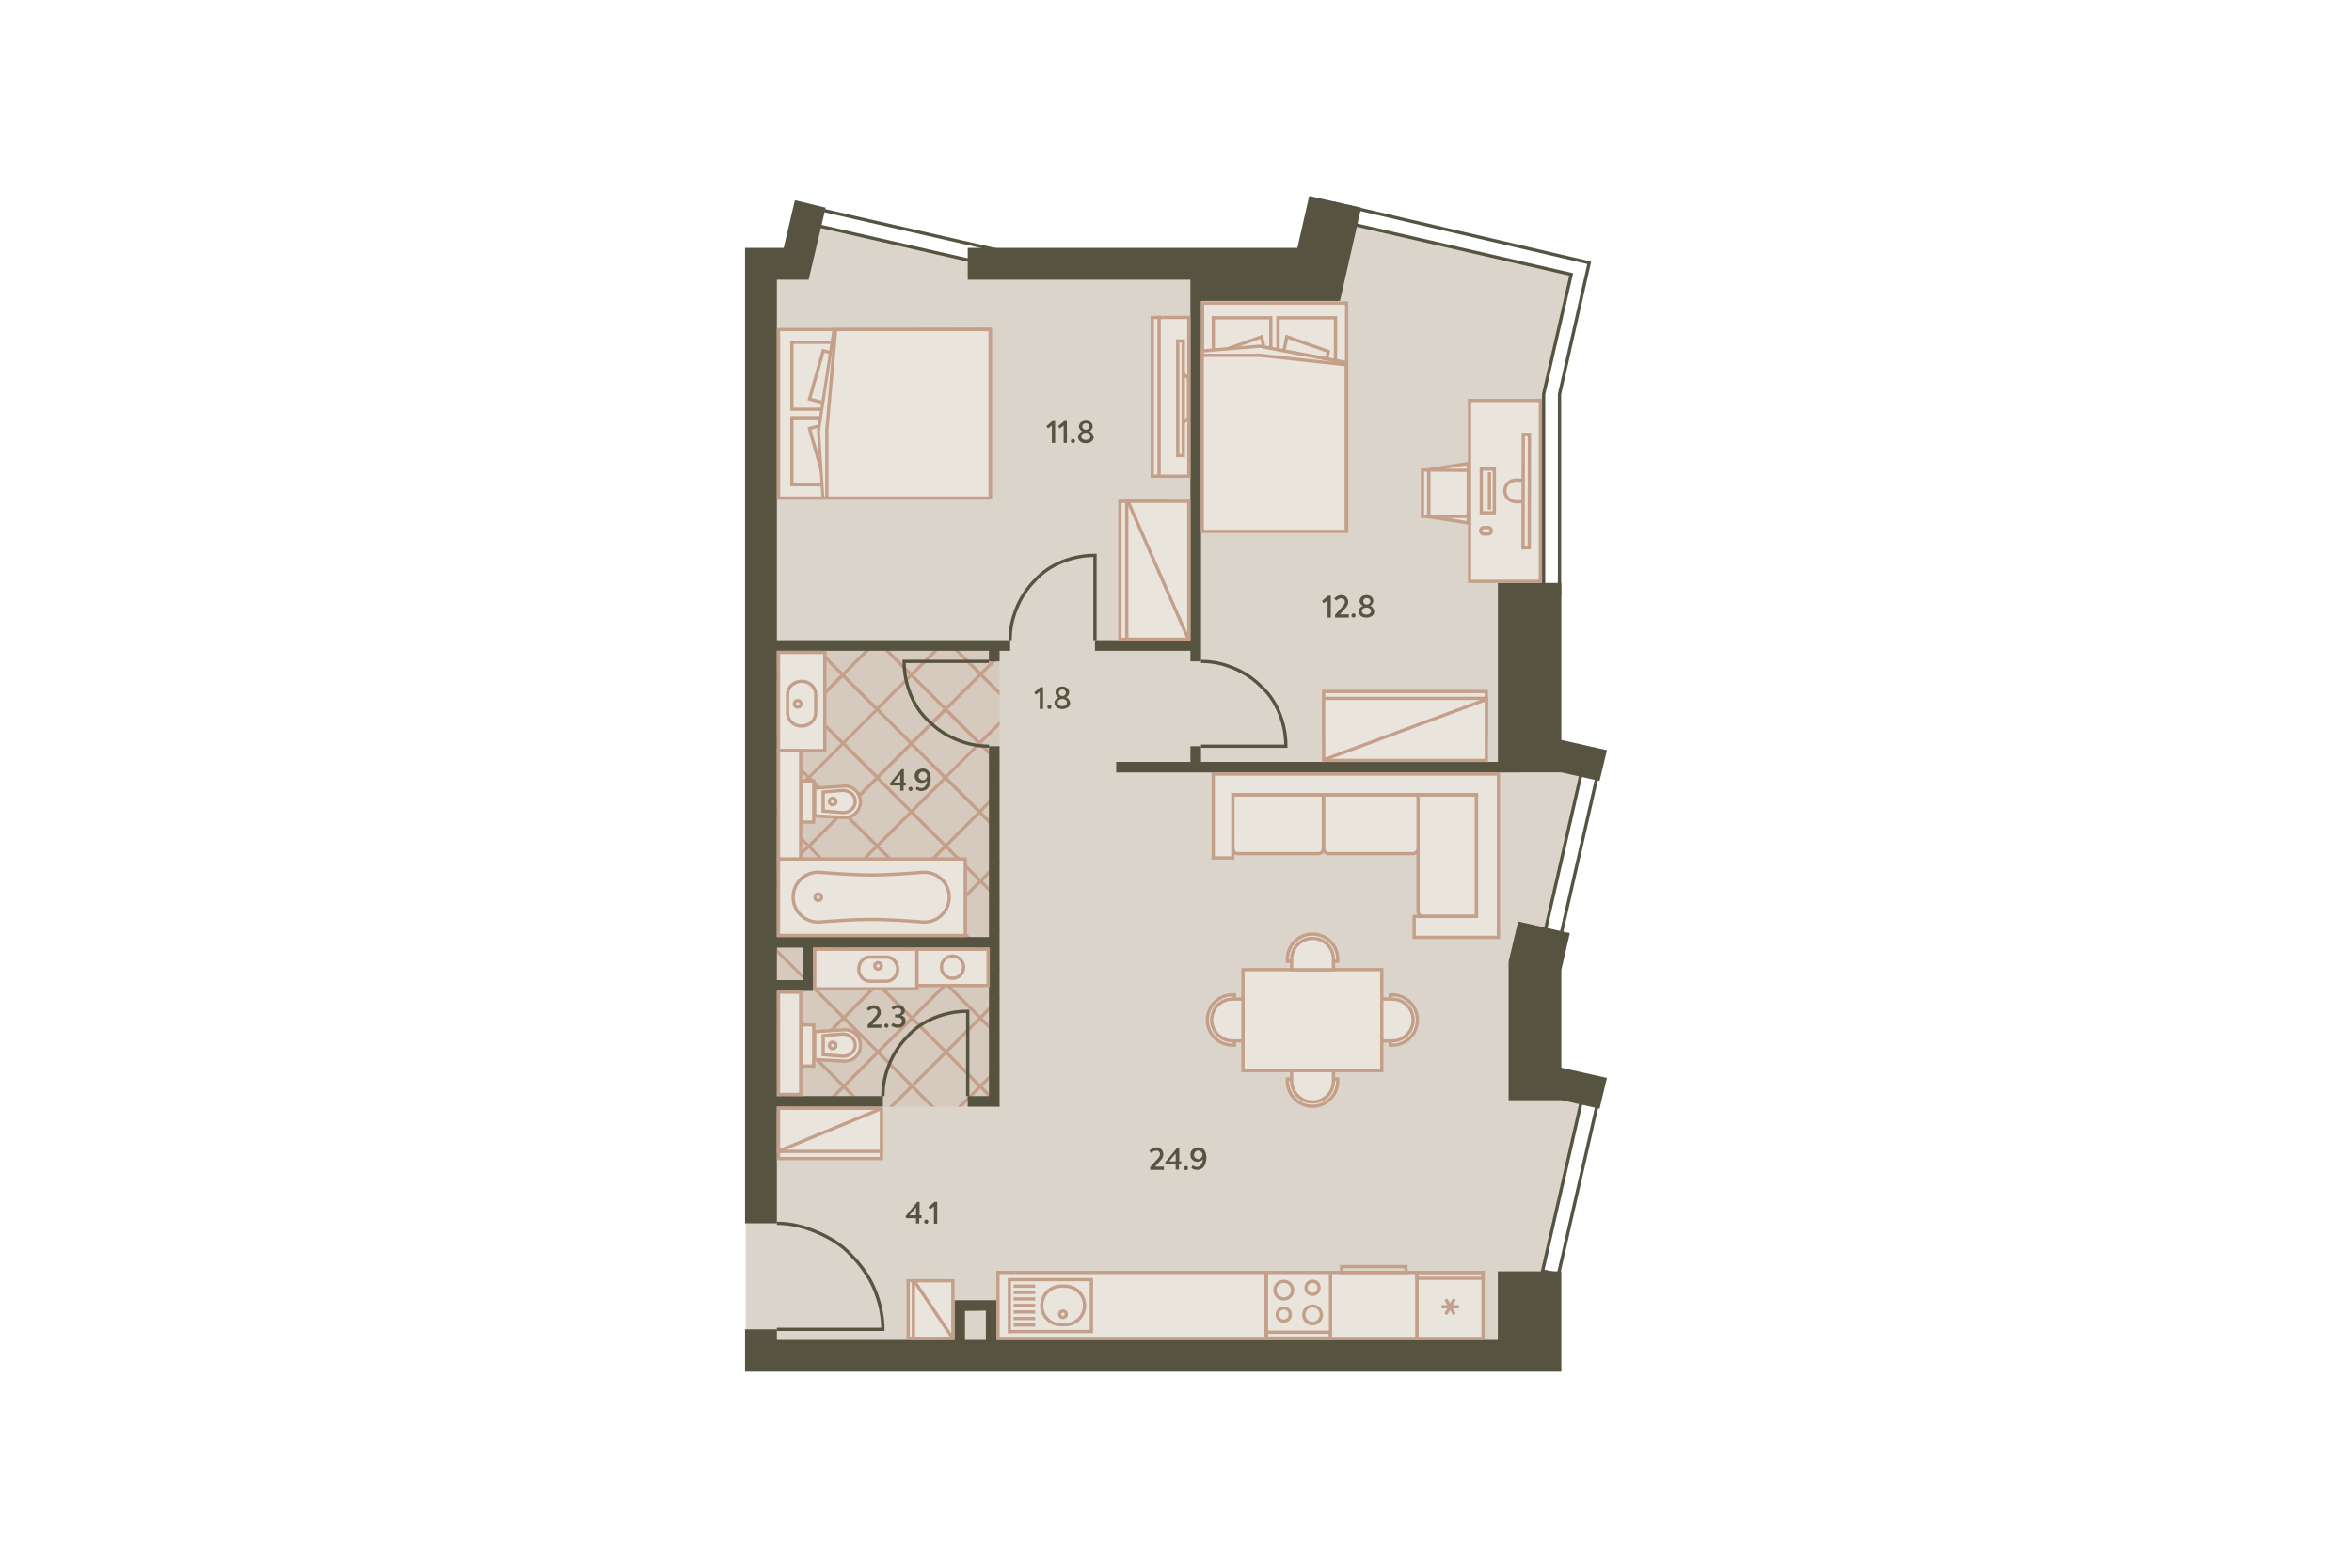 <?xml version="1.0" encoding="utf-8"?>
<!-- Generator: Adobe Illustrator 24.2.0, SVG Export Plug-In . SVG Version: 6.00 Build 0)  -->
<!DOCTYPE svg PUBLIC "-//W3C//DTD SVG 1.1//EN" "http://www.w3.org/Graphics/SVG/1.1/DTD/svg11.dtd">
<svg version="1.1" id="_x31__x5F_2" xmlns:x="http://ns.adobe.com/Extensibility/1.0/" xmlns:i="http://ns.adobe.com/AdobeIllustrator/10.0/" xmlns:graph="http://ns.adobe.com/Graphs/1.0/"
	 xmlns="http://www.w3.org/2000/svg" xmlns:xlink="http://www.w3.org/1999/xlink" x="0px" y="0px" viewBox="0 0 720 480"
	 style="enable-background:new 0 0 720 480;" xml:space="preserve">
<style type="text/css">
	.st0{fill:#DBD4CA;}
	.st1{opacity:0.3;}
	.st2{opacity:0.7;fill:#C49F8A;enable-background:new    ;}
	.st3{fill:#C49F8A;}
	.st4{fill:none;stroke:#565440;}
	.st5{fill:#565440;}
	.st6{fill:#E9E4DC;}
	.st7{fill:#E9E4DC;stroke:#C49F8A;stroke-linejoin:round;}
	.st8{fill:#E9E4DC;stroke:#C49F8A;}
	.st9{fill:#E9E4DC;stroke:#C49F8A;stroke-miterlimit:4;}
	.st10{fill:none;stroke:#C49F8A;}
	.st11{fill:#E9E4DC;stroke:#C49F8A;stroke-width:1;stroke-miterlimit:4;}
	.st12{fill:none;}
</style>
<polygon id="Floor_1_" class="st0" points="244.1,80 247.8,68.3 302,80.8 403.2,80.8 
	407.5,67.3 480.8,84.2 472.5,120.8 472.5,230.2 485.1,233.4 470.5,294.6 
	470.5,331.8 484.5,335.7 471.1,392.7 471.1,415.2 228.3,415.2 228.3,80 "/>
<g id="Wet_Floor_1_">
	<g class="st1">
		<rect x="234.179" y="198.139" class="st2" width="71.8" height="140.7"/>
	</g>
	<path class="st3" d="M242.379,338.839h1.4l-6-6l10-10l9.8,9.8l-6.2,6.2h1.4
		l5.5-5.5l5.5,5.5h1.4l-6.2-6.2l9.8-9.8l9.7,9.7l-6.3,6.3h1.4
		l5.6-5.6l5.6,5.6h1.4l-6.3-6.3l9.7-9.7l9.8,9.8
		l-6.2,6.2h1.4l5.5-5.5l5.5,5.5h0.4v-1l-5.2-5.2l5.2-5.2v-1.4
		l-5.9,5.9l-9.8-9.8l9.8-9.8l5.9,5.9v-1.4l-5.2-5.2
		l5.2-5.2v-1.4l-5.9,5.9l-9.7-9.7l9.8-9.8l5.8,5.8v-1.4
		l-5.1-5.1l5.1-5.1v-1.4l-5.8,5.8l-9.8-9.8l9.8-9.8
		l5.8,5.8v-1.4l-5.1-5.1l5.1-5.1v-1.4l-5.8,5.8l-10-10
		l9.7-9.7l6.1,6.1v-1.5l-5.4-5.4l5.4-5.4v-1.4l-6.1,6.1
		l-9.8-9.8l9.8-9.8l6.1,6.1v-1.4l-5.4-5.4l5.4-5.4v-1.4
		l-6.1,6.1l-9.7-9.7l10-10l5.8,5.8v-1.4l-5.1-5.1l5.1-5.1
		v-1.4l-5.8,5.8l-7.6-7.6h-1.4l8.3,8.3l-10,10l-9.8-9.8l8.5-8.5
		h-1.4l-7.8,7.8l-7.8-7.8h-1.4l8.5,8.5l-9.8,9.8l-9.8-9.8l8.5-8.5
		h-1.4l-7.8,7.8l-7.8-7.8h-1.4l8.5,8.5l-9.7,9.7l-9.7-9.7l8.5-8.5
		h-1.4l-7.8,7.8l-2.9-2.9v1.4l2.2,2.2l-2.2,2.2v1.4
		l2.9-2.9l9.7,9.7l-9.8,9.8l-2.9-2.9v1.4l2.2,2.2
		l-2.2,2.2v1.4l2.9-2.9l9.8,9.8l-9.8,9.8l-2.8-2.8v1.4
		l2.1,2.1l-2.1,2.1v1.4l2.8-2.8l9.8,9.8l-9.8,9.8
		l-2.8-2.8v1.4l2.1,2.1l-2.1,2.1v1.4l2.8-2.8l9.7,9.7
		l-9.7,9.7l-2.8-2.8v1.4l2.1,2.1l-2.1,2.1v1.4l2.8-2.8
		l9.8,9.8l-9.8,9.8l-2.8-2.8v1.4l2.1,2.1l-2.1,2.1v1.4
		l2.8-2.8l10,10l-10,10l-2.8-2.8v1.4l2.1,2.1l-2.1,2.1v1.4
		l2.8-2.8L242.379,338.839z M258.279,331.939l-9.8-9.8l9.8-9.8
		l9.8,9.8L258.279,331.939z M278.479,290.739l-9.8,9.8l-10-10l9.8-9.8
		L278.479,290.739z M258.679,269.539l9.8-9.8l9.8,9.8l-9.8,9.8
		L258.679,269.539z M279.179,291.439l9.8,9.8l-9.8,9.8l-9.8-9.8
		L279.179,291.439z M269.179,280.039l9.8-9.8l10,10l-9.8,9.8L269.179,280.039z
		 M269.179,259.039l9.8-9.8l9.8,9.8l-9.8,9.8L269.179,259.039z
		 M269.279,238.139l9.7-9.7l9.7,9.7l-9.7,9.7L269.279,238.139z
		 M278.279,248.539l-9.8,9.8l-9.7-9.7l9.8-9.8L278.279,248.539z
		 M258.079,247.839l-9.8-9.8l9.8-9.8l9.8,9.8L258.079,247.839z
		 M267.779,259.039l-9.8,9.8l-9.7-9.7l9.8-9.8L267.779,259.039z
		 M267.779,280.039l-9.8,9.8l-9.8-9.8l9.8-9.8L267.779,280.039z
		 M267.979,301.239l-9.7,9.7l-10-10l9.7-9.7L267.979,301.239z M258.979,311.639
		l9.7-9.7l9.8,9.8l-9.7,9.7L258.979,311.639z M279.179,331.839
		l-9.7-9.7l9.7-9.7l9.7,9.7L279.179,331.839z M299.379,311.639
		l-9.8,9.8l-9.7-9.7l9.8-9.8L299.379,311.639z M299.479,290.739
		l-9.8,9.8l-9.8-9.8l9.8-9.8L299.479,290.739z M299.479,269.739
		l-9.8,9.8l-10-10l9.8-9.8L299.479,269.739z M299.179,248.639l-9.7,9.7
		l-9.8-9.8l9.7-9.7L299.179,248.639z M299.179,227.639l-9.8,9.8
		l-9.7-9.7l9.8-9.8L299.179,227.639z M278.979,207.339l9.8,9.8
		l-9.8,9.8l-9.8-9.8L278.979,207.339z M278.279,227.639l-9.7,9.7
		l-9.8-9.8l9.7-9.7L278.279,227.639z M257.979,207.439l9.8,9.8
		l-9.7,9.7l-9.8-9.8L257.979,207.439z M237.779,227.639l9.8-9.8
		l9.8,9.8l-9.8,9.8L237.779,227.639z M237.779,248.639l9.8-9.8
		l9.8,9.8l-9.8,9.8L237.779,248.639z M237.779,269.539l9.8-9.8
		l9.7,9.7l-9.8,9.8L237.779,269.539z M237.779,290.439l9.7-9.7
		l9.8,9.8l-9.7,9.7L237.779,290.439z M237.779,311.439l9.8-9.8l10,10
		l-9.8,9.8L237.779,311.439z"/>
</g>
<path id="Doors" class="st4" d="M270.276,335.6c0-3.571,0.649-6.492,1.948-9.739
	c1.298-3.246,3.246-6.168,5.519-8.44c2.272-2.597,5.194-4.545,8.44-5.843
	c3.246-1.299,6.493-1.948,10.063-1.948v25.969 M302.738,228.476
	c-3.571,0-6.492-0.649-9.739-1.948c-3.246-1.299-6.168-3.246-8.44-5.519
	c-2.597-2.272-4.545-5.194-5.843-8.44c-1.299-3.246-1.948-6.493-1.948-10.063
	h25.969 M309.23,196.014c0-3.571,0.649-6.492,1.948-9.739
	c1.298-3.246,3.246-6.168,5.519-8.44c2.272-2.597,5.194-4.545,8.44-5.843
	c3.246-1.299,6.493-1.948,10.063-1.948v25.969 M367.661,202.507
	c3.571,0,6.492,0.649,9.739,1.948c3.246,1.299,6.168,3.246,8.44,5.519
	c2.597,2.272,4.545,5.194,5.843,8.44c1.298,3.246,1.948,6.492,1.948,10.063
	h-25.969 M237.814,374.554c4.22,0,8.116,0.974,12.011,2.597
	c3.896,1.623,7.791,3.896,10.712,7.142c2.922,2.922,5.519,6.492,7.142,10.388
	c1.623,3.896,2.597,8.116,2.597,12.336h-32.462"/>
<g id="Windows">
	<polygon class="st4" points="486.499,80.462 408.591,62.283 407.617,67.152 480.981,84.032 
		472.541,120.714 472.541,181.742 477.41,181.742 477.41,120.714 	"/>
	<polygon class="st4" points="485.2,332.364 490.07,333.338 477.085,390.146 472.216,389.172 	"/>
	<polygon class="st4" points="485.2,231.733 490.07,232.707 477.085,289.515 472.216,288.541 	"/>
	<polygon class="st4" points="245.633,62.932 306.661,76.891 305.687,81.76 244.659,67.802 	"/>
</g>
<g id="Walls">
	<path class="st5" d="M237.814,338.846h32.462v-3.246H237.814v-32.2h11.086v-13.247h53.838
		v45.447h-6.492v3.246h9.739v-3.246V228.476h-3.246v58.431H237.814V199.26h64.923
		v3.246h3.246v-3.246h3.246v-3.246H237.814V85.645h9.739l5.194-22.074l-9.414-2.272
		l-3.437,14.608H237.814h-9.738V374.554h9.738V338.846z M237.814,290.153h7.886v9.947
		H237.814V290.153z"/>
	<polygon class="st5" points="367.661,228.476 364.415,228.476 364.415,233.274 341.692,233.274 
		341.692,236.515 477.965,236.494 489.651,239.117 491.924,229.703 477.965,226.57 
		477.965,178.506 458.548,178.506 458.548,233.274 367.661,233.274 	"/>
	<polygon class="st5" points="364.415,196.014 335.2,196.014 335.2,199.26 364.415,199.26 
		364.415,202.507 367.661,202.507 367.661,199.26 367.661,196.014 367.661,92.137 
		369.063,92.137 369.063,92.14 409.871,92.14 409.871,92.068 410.195,92.14 
		416.688,63.574 416.678,63.572 416.678,63.57 400.772,60 397.157,75.906 
		367.661,75.906 296.245,75.906 296.245,85.645 364.415,85.645 	"/>
	<polygon class="st5" points="477.965,296.961 480.562,285.707 464.74,282.136 461.819,294.472 
		461.819,336.863 477.965,336.863 477.965,336.837 489.651,339.46 491.924,330.046 
		477.965,326.912 	"/>
	<path class="st5" d="M458.518,410.262H305v-12.162h-12.8v12.162H237.814v-3.246h-9.738v3.246
		V420h249.889v-30.742h-19.447V410.262z M301.8,410.262h-6.4v-8.862l6.4-0.1
		V410.262z"/>
</g>
<g id="Furniture_2_">
	<g>
		<g>
			<rect x="238.297" y="263.006" class="st6" width="57.2" height="23.4"/>
			<path class="st3" d="M294.997,263.506v22.4h-56.2v-22.4H294.997 M295.997,262.506
				h-58.2v24.4h58.2V262.506L295.997,262.506z"/>
		</g>
		<g>
			<g>
				<path class="st7" d="M242.797,274.706c0,4.5,3.9,8,8.3,7.6
					c4.9-0.4,11-0.8,15.6-0.8c4.5,0,10.7,0.4,15.6,0.8
					c4.4,0.4,8.3-3.1,8.3-7.6s-3.9-8-8.3-7.6
					c-4.9,0.4-11,0.8-15.6,0.8c-4.5,0-10.7-0.4-15.6-0.8
					C246.597,266.706,242.797,270.206,242.797,274.706z"/>
				<ellipse class="st7" cx="250.497" cy="274.706" rx="1" ry="1"/>
			</g>
		</g>
	</g>
	<g id="Sink_2">
		<g>
			<rect x="249.4" y="290.645" class="st6" width="31.3" height="12.1"/>
			<path class="st3" d="M280.2,291.145v11.1h-30.3v-11.1H280.2 M281.2,290.145
				h-32.3v13.1h32.3V290.145L281.2,290.145z"/>
		</g>
		<path id="Rectangle_19_x5F_5" class="st8" d="M262.9,296.745L262.9,296.745
			c0,2.1,1.5,3.7,3.5,3.7h4.9c1.9,0,3.5-1.7,3.5-3.7l0,0
			c0-2.1-1.5-3.7-3.5-3.7h-4.9C264.4,292.945,262.9,294.645,262.9,296.745z"
			/>
		<ellipse class="st8" cx="268.8" cy="295.745" rx="1" ry="1"/>
	</g>
	<g id="Sink_2_1_">
		<g id="Rectangle_16_x5F_11_1_">
			<rect x="238.297" y="199.757" class="st6" width="14.2" height="30.05"/>
			<path class="st3" d="M251.997,200.257v29.05h-13.2v-29.05H251.997 M252.997,199.257
				h-15.2v31.05h15.2V199.257L252.997,199.257z"/>
		</g>
		<path id="Rectangle_19_x5F_5_1_" class="st8" d="M245.397,222.306L245.397,222.306
			c2.4,0,4.3-1.8,4.3-4v-5.7c0-2.2-1.9-4-4.3-4l0,0
			c-2.4,0-4.3,1.8-4.3,4v5.7
			C241.097,220.606,242.997,222.306,245.397,222.306z"/>
		<ellipse class="st8" cx="244.197" cy="215.506" rx="1" ry="1"/>
	</g>
	<g>
		<g>
			<rect x="368.124" y="92.8" class="st6" width="44.1" height="69.3"/>
			<path class="st3" d="M368.624,93.3h43.1v68.3h-43.1V93.3 M367.624,92.3v70.3
				h45.1V92.3H367.624L367.624,92.3z"/>
		</g>
		<rect x="391.224" y="97.3" class="st8" width="17.6" height="17.4"/>
		<rect x="371.424" y="97.3" class="st8" width="17.6" height="17.4"/>
		<polygon class="st9" points="406.624,107.6 393.924,103.1 390.524,119.9 403.224,124.4 		
			"/>
		<polygon class="st9" points="389.624,119.9 386.224,103.1 373.524,107.6 376.924,124.4 		
			"/>
		<g>
			<polygon class="st6" points="368.124,162.7 368.124,107.5 385.624,106 412.124,111.1 
				412.124,162.7 			"/>
			<path class="st3" d="M385.524,106.5l26.1,5v50.7h-43.1v-54.1v-0.2L385.524,106.5
				 M385.624,105.5l-18,1.5v1.1v55.1h45.1V111v-0.4L385.624,105.5L385.624,105.5z"/>
		</g>
		<polyline class="st10" points="368.224,108.8 385.824,108.8 412.124,111.7 		"/>
	</g>
	<g>
		<g>
			<rect x="238.31" y="100.9" class="st6" width="64.2" height="51.6"/>
			<path class="st3" d="M238.81,101.4h63.2V152h-63.2L238.81,101.4 M237.81,100.4V153
				h65.2v-52.6H237.81L237.81,100.4z"/>
		</g>
		<rect x="242.41" y="104.8" class="st8" width="16.1" height="20.5"/>
		<rect x="242.41" y="127.9" class="st8" width="16.1" height="20.5"/>
		<polygon class="st9" points="252.01,107.4 247.81,122.2 263.41,126.2 267.51,111.3 
					"/>
		<polygon class="st9" points="263.41,127.2 247.81,131.2 252.01,146.1 267.61,142.1 
					"/>
		<g>
			<polygon class="st6" points="251.91,152.5 250.51,131.9 255.31,100.9 303.11,100.9 
				303.11,152.5 			"/>
			<path class="st3" d="M255.71,101.4h46.9V152h-50.2h-0.1l-1.3-20L255.71,101.4
				 M255.21,100.4h-0.3l-4.8,31.5l1.4,21h1h51.2v-52.6L255.21,100.4
				L255.21,100.4z"/>
		</g>
		<polyline class="st10" points="253.11,152.3 253.11,131.7 255.81,100.9 		"/>
	</g>
	<g>
		<g>
			<rect x="278" y="392.15" class="st6" width="9" height="17.6"/>
			<path class="st3" d="M286.5,392.65V409.25h-8v-16.6H286.5 M287.5,391.65h-10V410.25h10V391.65
				L287.5,391.65z"/>
		</g>
		<g>
			<rect x="279.6" y="392.15" class="st6" width="12.1" height="17.6"/>
			<path class="st3" d="M291.2,392.65V409.25h-11.1v-16.6H291.2 M292.2,391.65h-13.1
				V410.25h13.1V391.65L292.2,391.65z"/>
		</g>
		<path class="st8" d="M291.7,409.85l-12-17.9"/>
	</g>
	<g id="Toilet_1_">
		<g id="Rectangle_21_1_">
			<rect x="245.097" y="239.106" class="st6" width="4" height="12.6"/>
			<path class="st3" d="M248.597,239.606v11.6h-3v-11.6H248.597 M249.597,238.606h-5v13.6h5
				V238.606L249.597,238.606z"/>
		</g>
		<path id="Rectangle_19_x5F_2_1_" class="st8" d="M258.297,250.306c2.8,0.2,5.1-2,5.1-4.8
			l0,0c0-2.8-2.3-5-5.1-4.8l-8.9,0.6v8.5L258.297,250.306z"/>
		<path id="Rectangle_18_x5F_13_1_" class="st8" d="M257.797,248.806c2.1,0.2,4-1.4,4-3.4l0,0
			c0-2-1.8-3.5-4-3.4l-5.8,0.5v5.8L257.797,248.806z"/>
		<ellipse id="Ellipse_6_x5F_2_1_" class="st8" cx="254.897" cy="245.406" rx="1" ry="1"/>
	</g>
	<g id="Toilet_2_">
		<g id="Rectangle_21_2_">
			<rect x="245.108" y="313.8" class="st6" width="4" height="12.6"/>
			<path class="st3" d="M248.608,314.3v11.6h-3v-11.6H248.608 M249.608,313.3h-5v13.6h5
				V313.3L249.608,313.3z"/>
		</g>
		<path id="Rectangle_19_x5F_2_2_" class="st8" d="M258.308,324.9c2.8,0.2,5.1-2,5.1-4.8
			l0,0c0-2.8-2.3-5-5.1-4.8l-8.9,0.6v8.5L258.308,324.9z"/>
		<path id="Rectangle_18_x5F_13_2_" class="st8" d="M257.808,323.4c2.1,0.2,4-1.4,4-3.4l0,0
			c0-2-1.8-3.5-4-3.4l-5.8,0.5v5.8L257.808,323.4z"/>
		<ellipse id="Ellipse_6_x5F_2_2_" class="st8" cx="254.908" cy="320.1" rx="1" ry="1"/>
	</g>
	<g>
		<g>
			<rect x="280.7" y="290.645" class="st6" width="21.8" height="11.1"/>
			<path class="st3" d="M302,291.145v10.1h-20.8v-10.1H302 M303,290.145h-22.8v12.1H303
				V290.145L303,290.145z"/>
		</g>
		<g>
			<circle class="st6" cx="291.6" cy="296.245" r="3.4"/>
			<path class="st3" d="M291.6,293.245c1.6,0,2.9,1.3,2.9,2.9
				s-1.3,2.9-2.9,2.9s-2.9-1.3-2.9-2.9
				C288.6,294.545,289.9,293.245,291.6,293.245 M291.6,292.245
				c-2.2,0-3.9,1.8-3.9,3.9c0,2.2,1.8,3.9,3.9,3.9
				c2.2,0,3.9-1.8,3.9-3.9C295.5,294.045,293.7,292.245,291.6,292.245
				L291.6,292.245z"/>
		</g>
	</g>
	<g>
		<path class="st8" d="M380.5,296.9H423v30.9h-42.5V296.9z"/>
		<path class="st8" d="M425.6,304.6h0.6c4.3,0,7.7,3.5,7.7,7.7
			c0,4.3-3.5,7.7-7.7,7.7h-0.6V304.6z"/>
		<path class="st8" d="M423,305.9h3.2c3.6,0,6.4,2.9,6.4,6.4
			s-2.9,6.4-6.4,6.4H423V305.9z"/>
		<path class="st8" d="M377.9,304.6h-0.6c-4.3,0-7.7,3.5-7.7,7.7
			c0,4.3,3.5,7.7,7.7,7.7h0.6V304.6z"/>
		<path class="st8" d="M380.5,305.9h-3.2c-3.6,0-6.4,2.9-6.4,6.4
			s2.9,6.4,6.4,6.4H380.5V305.9z"/>
		<path class="st8" d="M409.5,294.3v-0.6c0-4.3-3.5-7.7-7.7-7.7
			c-4.3,0-7.7,3.5-7.7,7.7v0.6H409.5z"/>
		<path class="st8" d="M408.2,296.9v-3.2c0-3.6-2.9-6.4-6.4-6.4
			c-3.6,0-6.4,2.9-6.4,6.4v3.2H408.2z"/>
		<path class="st8" d="M409.5,330.4V331c0,4.3-3.5,7.7-7.7,7.7
			c-4.3,0-7.7-3.5-7.7-7.7v-0.6H409.5z"/>
		<path class="st8" d="M408.2,327.8V331c0,3.6-2.9,6.4-6.4,6.4
			c-3.6,0-6.4-2.9-6.4-6.4v-3.2H408.2z"/>
	</g>
	<g>
		<path class="st8" d="M434.1,278.994c0,0.9,0.7,1.6,1.6,1.6H452v-37.2h-17.9
			V278.994z"/>
		<path class="st8" d="M405.2,259.794c0,0.9,0.8,1.6,1.7,1.6h25.5
			c0.9,0,1.7-0.7,1.7-1.6V243.394h-28.9L405.2,259.794L405.2,259.794z"
			/>
		<path class="st8" d="M377.4,259.794c0,0.9,0.7,1.6,1.6,1.6h24.5
			c0.9,0,1.6-0.7,1.6-1.6V243.394h-27.8L377.4,259.794z"/>
		<path class="st8" d="M377.4,262.694h-6v-25.7h87.3v50h-25.8v-6.4H452v-37.3
			h-74.6V262.694z"/>
	</g>
	<g>
		<g>
			<rect x="342.828" y="153.5" class="st6" width="13.6" height="42.2"/>
			<path class="st3" d="M355.928,154v41.2h-12.6V154H355.928 M356.928,153h-14.6v43.2
				h14.6V153L356.928,153z"/>
		</g>
		<g>
			<rect x="344.928" y="153.5" class="st6" width="19" height="42.2"/>
			<path class="st3" d="M363.428,154v41.2h-18V154H363.428 M364.428,153h-20v43.2h20V153L364.428,153z"
				/>
		</g>
		<path class="st8" d="M363.828,195.8l-18.7-42.7"/>
	</g>
	<g>
		<g>
			<rect x="405.1" y="211.728" class="st6" width="49.8" height="13.6"/>
			<path class="st3" d="M454.5,212.228v12.6h-48.8v-12.6H454.5 M455.5,211.228h-50.8v14.6
				H455.5V211.228L455.5,211.228z"/>
		</g>
		<g>
			<rect x="405.1" y="213.828" class="st6" width="49.8" height="19"/>
			<path class="st3" d="M454.5,214.328v18h-48.8v-18H454.5 M455.5,213.328h-50.8v20H455.5V213.328
				L455.5,213.328z"/>
		</g>
		<path class="st8" d="M405,232.728l50.3-18.7"/>
	</g>
	<g>
		<g>
			<rect x="238.309" y="341.139" class="st6" width="31.5" height="13.6"/>
			<path class="st3" d="M238.809,341.639h30.5v12.6h-30.5V341.639 M237.809,340.639v14.6h32.5
				v-14.6H237.809L237.809,340.639z"/>
		</g>
		<g>
			<rect x="238.309" y="339.339" class="st6" width="31.5" height="13.2"/>
			<path class="st3" d="M238.809,339.839h30.5v12.2h-30.5V339.839 M237.809,338.839v14.2h32.5
				v-14.2H237.809L237.809,338.839z"/>
		</g>
		<path class="st8" d="M270.009,339.339l-32.1,13.3"/>
	</g>
	<g>
		<g>
			<rect x="352.728" y="97.2" class="st6" width="2.3" height="48.6"/>
			<path class="st3" d="M354.528,97.7v47.6h-1.3V97.7H354.528 M355.528,96.7h-3.3
				v49.6h3.3V96.7L355.528,96.7z"/>
		</g>
		<g>
			<rect x="354.828" y="97.2" class="st6" width="9.1" height="48.6"/>
			<path class="st3" d="M363.428,97.7v47.6h-8.1V97.7H363.428 M364.428,96.7h-10.1
				v49.6h10.1V96.7L364.428,96.7z"/>
		</g>
		<rect x="360.528" y="104.4" class="st8" width="1.7" height="35.1"/>
		<path class="st8" d="M362.228,114.5v14.9l1.6-1.4v-12.2L362.228,114.5z"/>
	</g>
	<g>
		<rect x="238.408" y="303.8" class="st6" width="6.8" height="31.3"/>
		<path class="st3" d="M244.608,304.3v30.3h-5.8v-30.3H244.608 M245.608,303.3
			h-7.8v32.3h7.8V303.3L245.608,303.3z"/>
	</g>
	<g>
		<g>
			<polygon class="st6" points="437.355,158.206 437.355,143.906 449.455,141.906 449.455,160.106 
							"/>
			<path class="st3" d="M448.955,142.506v17l-11.1-1.8v-13.4L448.955,142.506
				 M449.955,141.306l-13.1,2.1v15.2l13.1,2.1V141.306L449.955,141.306z"/>
		</g>
		<g>
			<rect x="449.855" y="122.606" class="st6" width="21.7" height="55.4"/>
			<path class="st3" d="M471.055,123.106v54.4h-20.7v-54.4L471.055,123.106
				 M472.055,122.106h-22.7v56.4h22.7V122.106L472.055,122.106z"/>
		</g>
		<path class="st10" d="M455.955,156.006v-11.4 M453.455,157.006v-13.4h4v13.4H453.455z"/>
		<path class="st8" d="M453.255,162.506L453.255,162.506c0-0.6,0.5-1,1-1h1.3c0.6,0,1,0.5,1,1
			l0,0c0,0.6-0.5,1-1,1h-1.3C453.655,163.506,453.255,163.006,453.255,162.506z"/>
		<path class="st8" d="M463.955,153.606c-1.8,0-3.3-1.5-3.3-3.3s1.5-3.3,3.3-3.3
			h3.3v6.7L463.955,153.606z"/>
		
			<rect x="449.735" y="149.36" transform="matrix(0.002 -1 1 0.002 315.983 617.14)" class="st11" width="34.7" height="1.9"/>
		<g>
			<rect x="437.355" y="144.006" class="st6" width="12.1" height="14.2"/>
			<path class="st3" d="M448.955,144.506v13.1h-11.1v-13.2L448.955,144.506
				 M449.955,143.506h-13.1v15.1h13.1V143.506L449.955,143.506z"/>
		</g>
		<g>
			<rect x="435.455" y="143.906" class="st6" width="1.9" height="14.2"/>
			<path class="st3" d="M436.855,144.406v13.2h-0.9v-13.2H436.855 M437.855,143.406
				h-2.9v15.2h2.9V143.406L437.855,143.406z"/>
		</g>
	</g>
	<g id="Kitchen">
		<g id="Rectangle_24">
			<rect x="305.6" y="389.6" class="st6" width="82.1" height="20.2"/>
			<path class="st3" d="M387.1,390.1v19.2H306v-19.2H387.1 M388.1,389.1H305v21.2
				h83.1V389.1L388.1,389.1z"/>
		</g>
		<g id="Rectangle_26_1_">
			<rect x="405.1" y="389.6" class="st6" width="28.7" height="20.2"/>
			<path class="st3" d="M433.3,390.1v19.2h-27.7v-19.2H433.3 M434.3,389.1
				h-29.7v21.2h29.7V389.1L434.3,389.1z"/>
		</g>
		<g id="Rectangle_27_1_">
			<rect x="433.8" y="389.6" class="st6" width="20.2" height="20.2"/>
			<path class="st3" d="M453.5,390.1v19.2h-19.2v-19.2H453.5 M454.5,389.1h-21.2v21.2
				H454.5V389.1L454.5,389.1z"/>
		</g>
		<g id="Sink_3">
			<rect id="Rectangle_28_x5F_2" x="309" y="391.8" class="st8" width="25.1" height="15.9"/>
			<path id="Rectangle_29_x5F_2" class="st8" d="M318.9,399.7L318.9,399.7
				c0-3.3,2.7-5.9,5.9-5.9h1.3c3.3,0,5.9,2.7,5.9,5.9l0,0
				c0,3.3-2.7,5.9-5.9,5.9h-1.3
				C321.6,405.7,318.9,403,318.9,399.7z"/>
			<ellipse id="Ellipse_7_x5F_3" class="st8" cx="325.4" cy="402.4" rx="1" ry="1"/>
			<path id="Vector_2" class="st10" d="M310.3,405.7h6.6 M310.3,403.7h6.6
				 M310.3,401.7h6.6 M310.3,399.7h6.6 M310.3,397.7h6.6
				 M310.3,395.7h6.6 M310.3,393.8h6.6"/>
		</g>
		<g id="Stove">
			<g id="Rectangle_25">
				<rect x="387.7" y="389.6" class="st6" width="19.6" height="20.2"/>
				<path class="st3" d="M406.8,390.1v19.2h-18.6v-19.2H406.8 M407.8,389.1
					h-20.6v21.2h20.6V389.1L407.8,389.1z"/>
			</g>
			<g id="Ellipse_7_x5F_4">
				<path class="st6" d="M393,404.6c-1.1,0-2-1-2-2c0-1.1,1-2,2-2c1.1,0,2,1,2,2
					S394.1,404.6,393,404.6z"/>
				<path class="st3" d="M393,401c0.9,0,1.5,0.7,1.5,1.5s-0.7,1.5-1.5,1.5s-1.5-0.7-1.5-1.5
					C391.4,401.7,392.2,401,393,401 M393,400c-1.4,0-2.5,1.1-2.5,2.5s1.1,2.5,2.5,2.5
					s2.5-1.1,2.5-2.5S394.4,400,393,400L393,400z"/>
			</g>
			<g id="Ellipse_9">
				<path class="st6" d="M393,397.6c-1.4,0-2.7-1.2-2.7-2.7S391.5,392.2,393,392.2
					s2.7,1.2,2.7,2.7S394.5,397.6,393,397.6z"/>
				<path class="st3" d="M393,392.8c1.2,0,2.2,1,2.2,2.2s-1,2.2-2.2,2.2
					s-2.2-1-2.2-2.2S391.8,392.8,393,392.8 M393,391.8
					c-1.7,0-3.2,1.4-3.2,3.2s1.4,3.2,3.2,3.2
					s3.2-1.4,3.2-3.2S394.7,391.8,393,391.8L393,391.8z"/>
			</g>
			<g id="Ellipse_10">
				<path class="st6" d="M401.8,405.2c-1.4,0-2.7-1.2-2.7-2.7
					c0-1.4,1.2-2.7,2.7-2.7C403.2,399.8,404.5,401,404.5,402.5
					S403.4,405.2,401.8,405.2z"/>
				<path class="st3" d="M401.8,400.3C403,400.3,404,401.3,404,402.5s-1,2.2-2.2,2.2
					s-2.2-1-2.2-2.2C399.6,401.3,400.7,400.3,401.8,400.3
					 M401.8,399.4c-1.7,0-3.2,1.4-3.2,3.2
					c0,1.7,1.4,3.2,3.2,3.2C403.5,405.8,405,404.4,405,402.6
					S403.6,399.4,401.8,399.4L401.8,399.4z"/>
			</g>
			<g id="Ellipse_8">
				<path class="st6" d="M401.8,396.4c-1.1,0-2-1-2-2c0-1.1,1-2,2-2c1.1,0,2,1,2,2
					C403.9,395.4,403,396.4,401.8,396.4z"/>
				<path class="st3" d="M401.8,392.8c0.9,0,1.5,0.7,1.5,1.5c0,0.9-0.7,1.5-1.5,1.5
					c-0.9,0-1.5-0.7-1.5-1.5C400.3,393.4,401,392.8,401.8,392.8
					 M401.8,391.8c-1.4,0-2.5,1.1-2.5,2.5s1.1,2.5,2.5,2.5s2.5-1.1,2.5-2.5
					S403.3,391.8,401.8,391.8L401.8,391.8z"/>
			</g>
			<g>
				<path class="st3" d="M406.8,408.4v0.8h-18.6v-0.8H406.8 M407.8,407.4
					h-20.6v2.8h20.6V407.4L407.8,407.4z"/>
			</g>
		</g>
		<path id="Vector_3" class="st10" d="M441.3,400.1h5.3 M442.6,397.8l2.6,4.6
			 M442.6,402.4l2.6-4.6"/>
		<g>
			<path class="st3" d="M453.5,390.1v0.8h-19.2v-0.8H453.5 M454.5,389.1h-21.2v2.8H454.5
				V389.1L454.5,389.1z"/>
		</g>
		<g>
			<path class="st3" d="M429.9,388.3v0.8h-18.7v-0.8H429.9 M430.9,387.3
				h-20.7v2.8h20.7V387.3L430.9,387.3z"/>
		</g>
	</g>
	<g>
		<rect x="238.297" y="229.806" class="st6" width="6.8" height="33.2"/>
		<path class="st3" d="M244.597,230.306v32.2h-5.8v-32.2h5.8 M245.597,229.306h-7.8
			v34.2h7.8V229.306L245.597,229.306z"/>
	</g>
</g>
<g id="Numbers">
	<g>
		<path class="st5" d="M404.7,184l1.9-1.6h0.8v6.7h-1v-5.3l-1.2,0.9
			L404.7,184z"/>
		<path class="st5" d="M411.8,186.3l-1.6,1.8h2.7v1h-4.2v-0.9l2.1-2.3
			l0.5-0.6c0.1-0.1,0.2-0.3,0.3-0.5
			c0.1-0.2,0.1-0.4,0.1-0.6c0-0.3-0.1-0.5-0.3-0.7
			c-0.2-0.2-0.5-0.3-0.8-0.3c-0.5,0-1,0.2-1.6,0.7l-0.6-0.7
			c0.7-0.6,1.4-1,2.2-1c0.6,0,1.1,0.2,1.5,0.6
			c0.4,0.4,0.6,0.9,0.6,1.4C412.8,184.8,412.5,185.5,411.8,186.3z"/>
		<path class="st5" d="M414.4,189.1c-0.2,0-0.3-0.1-0.5-0.2
			s-0.2-0.3-0.2-0.5s0.1-0.3,0.2-0.4s0.3-0.2,0.5-0.2
			s0.3,0.1,0.4,0.2S415,188.3,415,188.4c0,0.2-0.1,0.3-0.2,0.5
			S414.6,189.1,414.4,189.1z"/>
		<path class="st5" d="M418.3,189.1c-0.7,0-1.3-0.2-1.7-0.5
			c-0.4-0.4-0.7-0.8-0.7-1.4c0-0.4,0.1-0.7,0.4-1
			c0.2-0.3,0.5-0.5,0.9-0.7l0,0c-0.3-0.1-0.6-0.4-0.7-0.6
			c-0.2-0.3-0.3-0.5-0.3-0.9c0-0.5,0.2-0.9,0.6-1.3
			c0.4-0.3,0.9-0.5,1.5-0.5s1.1,0.2,1.5,0.5s0.6,0.8,0.6,1.3
			c0,0.3-0.1,0.6-0.3,0.9c-0.2,0.3-0.4,0.5-0.7,0.6l0,0
			c0.4,0.1,0.7,0.4,0.9,0.7c0.2,0.3,0.4,0.7,0.4,1
			c0,0.6-0.2,1-0.7,1.4C419.6,188.9,419,189.1,418.3,189.1z
			 M418.3,188.2c0.4,0,0.7-0.1,1-0.3s0.4-0.5,0.4-0.8
			s-0.1-0.6-0.4-0.8s-0.6-0.3-1-0.3s-0.7,0.1-1,0.3
			s-0.4,0.5-0.4,0.8s0.1,0.6,0.4,0.8S417.9,188.2,418.3,188.2z
			 M419.2,184.8c0.2-0.2,0.3-0.4,0.3-0.7s-0.1-0.5-0.3-0.7
			c-0.2-0.2-0.5-0.3-0.8-0.3s-0.6,0.1-0.8,0.3
			c-0.2,0.2-0.3,0.4-0.3,0.7s0.1,0.5,0.3,0.7
			c0.2,0.2,0.5,0.3,0.8,0.3S418.9,185,419.2,184.8z"/>
	</g>
	<g>
		<path class="st5" d="M268.7,311.9l-1.6,1.8h2.7v1h-4.2v-0.9L267.7,311.5
			l0.5-0.6c0.1-0.1,0.2-0.3,0.3-0.5s0.1-0.4,0.1-0.6
			c0-0.3-0.1-0.5-0.3-0.7c-0.2-0.2-0.5-0.3-0.8-0.3
			c-0.5,0-1,0.2-1.6,0.7l-0.6-0.7c0.7-0.6,1.4-1,2.2-1
			c0.6,0,1.1,0.2,1.5,0.6s0.6,0.9,0.6,1.4
			C269.8,310.4,269.4,311.1,268.7,311.9z"/>
		<path class="st5" d="M271.4,314.7c-0.2,0-0.3-0.1-0.5-0.2
			c-0.1-0.1-0.2-0.3-0.2-0.5s0.1-0.3,0.2-0.4
			s0.3-0.2,0.5-0.2s0.3,0.1,0.4,0.2S272,313.9,272,314
			c0,0.2-0.1,0.3-0.2,0.5C271.7,314.7,271.5,314.7,271.4,314.7z"/>
		<path class="st5" d="M274.9,314.7C274.2,314.7,273.5,314.5,272.8,314l0.5-0.8
			c0.6,0.4,1.1,0.5,1.6,0.5c0.4,0,0.7-0.1,0.9-0.3
			c0.2-0.2,0.3-0.4,0.3-0.8c0-0.3-0.1-0.6-0.4-0.8
			c-0.2-0.2-0.5-0.3-0.9-0.3H274v-0.9h0.8
			c0.3,0,0.6-0.1,0.8-0.3c0.2-0.2,0.3-0.4,0.3-0.7
			c0-0.3-0.1-0.5-0.3-0.7s-0.5-0.3-0.8-0.3
			c-0.4,0-0.9,0.2-1.4,0.6l-0.5-0.7
			c0.2-0.2,0.6-0.4,0.9-0.6c0.4-0.1,0.7-0.2,1.1-0.2
			c0.6,0,1.1,0.2,1.5,0.5S277,309,277,309.4c0,0.4-0.1,0.7-0.3,0.9
			c-0.2,0.3-0.5,0.5-0.8,0.6l0,0c0.4,0.1,0.7,0.3,1,0.6
			c0.2,0.3,0.3,0.6,0.3,1.1c0,0.6-0.2,1-0.6,1.4
			C276.1,314.5,275.6,314.7,274.9,314.7z"/>
	</g>
	<g>
		<path class="st5" d="M320.3,130.5l1.9-1.6h0.8v6.7h-1v-5.3l-1.2,0.9
			L320.3,130.5z"/>
		<path class="st5" d="M323.9,130.5l1.9-1.6h0.8v6.7h-1v-5.3l-1.2,0.9
			L323.9,130.5z"/>
		<path class="st5" d="M328.5,135.7c-0.2,0-0.3-0.1-0.5-0.2
			c-0.1-0.1-0.2-0.3-0.2-0.5s0.1-0.3,0.2-0.4
			c0.1-0.1,0.3-0.2,0.5-0.2s0.3,0.1,0.4,0.2
			C329,134.7,329.1,134.9,329.1,135c0,0.2-0.1,0.3-0.2,0.5
			C328.8,135.6,328.7,135.7,328.5,135.7z"/>
		<path class="st5" d="M332.4,135.7c-0.7,0-1.3-0.2-1.7-0.5
			c-0.4-0.4-0.7-0.8-0.7-1.4c0-0.4,0.1-0.7,0.4-1
			c0.2-0.3,0.5-0.5,0.9-0.7l0,0C331,132,330.7,131.7,330.6,131.5
			c-0.2-0.3-0.3-0.5-0.3-0.9c0-0.5,0.2-0.9,0.6-1.3
			c0.4-0.3,0.9-0.5,1.5-0.5s1.1,0.2,1.5,0.5s0.6,0.8,0.6,1.3
			c0,0.3-0.1,0.6-0.3,0.9s-0.4,0.5-0.7,0.6l0,0
			c0.4,0.1,0.7,0.4,0.9,0.7c0.2,0.3,0.4,0.7,0.4,1
			c0,0.6-0.2,1-0.7,1.4C333.7,135.5,333.1,135.7,332.4,135.7z
			 M332.4,134.7c0.4,0,0.7-0.1,1-0.3s0.4-0.5,0.4-0.8
			s-0.1-0.6-0.4-0.8s-0.6-0.3-1-0.3s-0.7,0.1-1,0.3
			S331,133.3,331,133.6s0.1,0.6,0.4,0.8
			C331.6,134.6,332,134.7,332.4,134.7z M333.2,131.3
			c0.2-0.2,0.3-0.4,0.3-0.7s-0.1-0.5-0.3-0.7
			c-0.2-0.2-0.5-0.3-0.8-0.3s-0.6,0.1-0.8,0.3
			c-0.2,0.2-0.3,0.4-0.3,0.7s0.1,0.5,0.3,0.7
			c0.2,0.2,0.5,0.3,0.8,0.3S333,131.5,333.2,131.3z"/>
	</g>
	<g>
		<path class="st5" d="M316.6,212L318.5,210.4h0.8v6.7h-1v-5.3l-1.2,0.9L316.6,212
			z"/>
		<path class="st5" d="M321.3,217.1c-0.2,0-0.3-0.1-0.5-0.2
			c-0.1-0.1-0.2-0.3-0.2-0.5s0.1-0.3,0.2-0.4
			c0.1-0.1,0.3-0.2,0.5-0.2s0.3,0.1,0.4,0.2
			c0.1,0.1,0.2,0.3,0.2,0.4c0,0.2-0.1,0.3-0.2,0.5
			C321.6,217.1,321.4,217.1,321.3,217.1z"/>
		<path class="st5" d="M325.2,217.1c-0.7,0-1.3-0.2-1.7-0.5
			c-0.4-0.4-0.7-0.8-0.7-1.4c0-0.4,0.1-0.7,0.4-1
			c0.2-0.3,0.5-0.5,0.9-0.7l0,0c-0.3-0.1-0.6-0.4-0.7-0.6
			c-0.2-0.3-0.3-0.5-0.3-0.9c0-0.5,0.2-0.9,0.6-1.3
			c0.4-0.3,0.9-0.5,1.5-0.5s1.1,0.2,1.5,0.5s0.6,0.8,0.6,1.3
			c0,0.3-0.1,0.6-0.3,0.9s-0.4,0.5-0.7,0.6l0,0
			c0.4,0.1,0.7,0.4,0.9,0.7c0.2,0.3,0.4,0.7,0.4,1
			c0,0.6-0.2,1-0.7,1.4C326.4,216.9,325.9,217.1,325.2,217.1z
			 M325.2,216.2c0.4,0,0.7-0.1,1-0.3s0.4-0.5,0.4-0.8
			s-0.1-0.6-0.4-0.8s-0.6-0.3-1-0.3s-0.7,0.1-1,0.3
			s-0.4,0.5-0.4,0.8s0.1,0.6,0.4,0.8
			C324.4,216.1,324.7,216.2,325.2,216.2z M326,212.8
			c0.2-0.2,0.3-0.4,0.3-0.7s-0.1-0.5-0.3-0.7
			c-0.2-0.2-0.5-0.3-0.8-0.3s-0.6,0.1-0.8,0.3
			c-0.2,0.2-0.3,0.4-0.3,0.7s0.1,0.5,0.3,0.7
			c0.2,0.2,0.5,0.3,0.8,0.3S325.8,213,326,212.8z"/>
	</g>
	<g>
		<path class="st5" d="M276.6,239.6h0.7V240.5h-0.7v1.6h-1V240.5h-3l-0.2-0.6L276,235.5
			h0.7v4.1H276.6z M275.6,237.2l-2,2.4h2V237.2z"/>
		<path class="st5" d="M278.8,242.2c-0.2,0-0.3-0.1-0.5-0.2
			c-0.1-0.1-0.2-0.3-0.2-0.5s0.1-0.3,0.2-0.4
			c0.1-0.1,0.3-0.2,0.5-0.2s0.3,0.1,0.4,0.2
			c0.1,0.1,0.2,0.3,0.2,0.4c0,0.2-0.1,0.3-0.2,0.5
			C279.1,242.2,279,242.2,278.8,242.2z"/>
		<path class="st5" d="M282.5,235.3c0.8,0,1.4,0.3,1.8,0.9
			c0.4,0.6,0.6,1.4,0.6,2.3c0,0.5-0.1,1-0.2,1.4
			s-0.3,0.8-0.5,1.2c-0.2,0.3-0.5,0.6-0.9,0.8
			s-0.8,0.3-1.2,0.3c-0.7,0-1.3-0.2-1.8-0.6l0.4-0.8
			c0.4,0.3,0.9,0.5,1.3,0.5c0.6,0,1-0.2,1.3-0.7s0.5-1,0.5-1.7
			c-0.2,0.3-0.4,0.5-0.7,0.6s-0.6,0.2-1,0.2
			c-0.6,0-1.1-0.2-1.5-0.6c-0.4-0.4-0.6-0.9-0.6-1.5
			s0.2-1.2,0.6-1.6C281.3,235.5,281.9,235.3,282.5,235.3z
			 M283.8,237.6c0-0.4-0.1-0.7-0.4-0.9
			c-0.2-0.3-0.5-0.4-0.9-0.4s-0.7,0.1-0.9,0.4
			c-0.2,0.3-0.4,0.6-0.4,0.9c0,0.4,0.1,0.7,0.4,0.9
			c0.2,0.2,0.5,0.4,0.9,0.4s0.7-0.1,0.9-0.4
			C283.6,238.2,283.8,237.9,283.8,237.6z"/>
	</g>
	<g>
		<path class="st5" d="M281.4,372.1h0.7V373h-0.7v1.6h-1V373h-3l-0.2-0.6
			L280.8,368H281.5v4.1H281.4z M280.4,369.7l-2,2.4h2V369.7z"/>
		<path class="st5" d="M283.6,374.7c-0.2,0-0.3-0.1-0.5-0.2
			c-0.1-0.1-0.2-0.3-0.2-0.5s0.1-0.3,0.2-0.4
			s0.3-0.2,0.5-0.2S283.9,373.5,284,373.6s0.2,0.3,0.2,0.4
			c0,0.2-0.1,0.3-0.2,0.5S283.8,374.7,283.6,374.7z"/>
		<path class="st5" d="M284.2,369.6L286.1,368h0.8v6.7h-1v-5.3l-1.2,0.9
			L284.2,369.6z"/>
	</g>
	<g>
		<path class="st5" d="M355.2,355.4l-1.6,1.8h2.7v1h-4.2v-0.9L354.2,355
			l0.5-0.6c0.1-0.1,0.2-0.3,0.3-0.5s0.1-0.4,0.1-0.6
			c0-0.3-0.1-0.5-0.3-0.7c-0.2-0.2-0.5-0.3-0.8-0.3
			c-0.5,0-1,0.2-1.6,0.7l-0.6-0.7c0.7-0.6,1.4-1,2.2-1
			c0.6,0,1.1,0.2,1.5,0.6s0.6,0.9,0.6,1.4
			C356.2,354,355.9,354.6,355.2,355.4z"/>
		<path class="st5" d="M360.9,355.6h0.7V356.5h-0.7v1.6h-1V356.5h-3l-0.2-0.6
			L360.3,351.5H361v4.1H360.9z M359.9,353.2l-2,2.4h2V353.2z"/>
		<path class="st5" d="M363.1,358.3c-0.2,0-0.3-0.1-0.5-0.2
			s-0.2-0.3-0.2-0.5s0.1-0.3,0.2-0.4s0.3-0.2,0.5-0.2
			s0.3,0.1,0.4,0.2s0.2,0.3,0.2,0.4
			c0,0.2-0.1,0.3-0.2,0.5S363.3,358.3,363.1,358.3z"/>
		<path class="st5" d="M366.9,351.3c0.8,0,1.4,0.3,1.8,0.9
			s0.6,1.4,0.6,2.3c0,0.5-0.1,1-0.2,1.4s-0.3,0.8-0.5,1.2
			c-0.2,0.3-0.5,0.6-0.9,0.8c-0.4,0.2-0.8,0.3-1.2,0.3
			c-0.7,0-1.3-0.2-1.8-0.6l0.4-0.8c0.4,0.3,0.9,0.5,1.3,0.5
			c0.6,0,1-0.2,1.3-0.7s0.5-1,0.5-1.7c-0.2,0.3-0.4,0.5-0.7,0.6
			s-0.6,0.2-1,0.2c-0.6,0-1.1-0.2-1.5-0.6s-0.6-0.9-0.6-1.5
			s0.2-1.2,0.6-1.6C365.6,351.6,366.2,351.3,366.9,351.3z
			 M368.1,353.6c0-0.4-0.1-0.7-0.4-0.9
			c-0.2-0.3-0.5-0.4-0.9-0.4s-0.7,0.1-0.9,0.4
			c-0.2,0.3-0.4,0.6-0.4,0.9c0,0.4,0.1,0.7,0.4,0.9
			c0.2,0.2,0.5,0.4,0.9,0.4s0.7-0.1,0.9-0.4
			C368,354.2,368.1,353.9,368.1,353.6z"/>
	</g>
</g>
<g id="street_anchors">
	<rect id="street_anchor_01" x="355" y="20" class="st12" width="10" height="10"/>
	<rect id="street_anchor_02" x="521.7" y="235" class="st12" width="10" height="10"/>
</g>
</svg>

